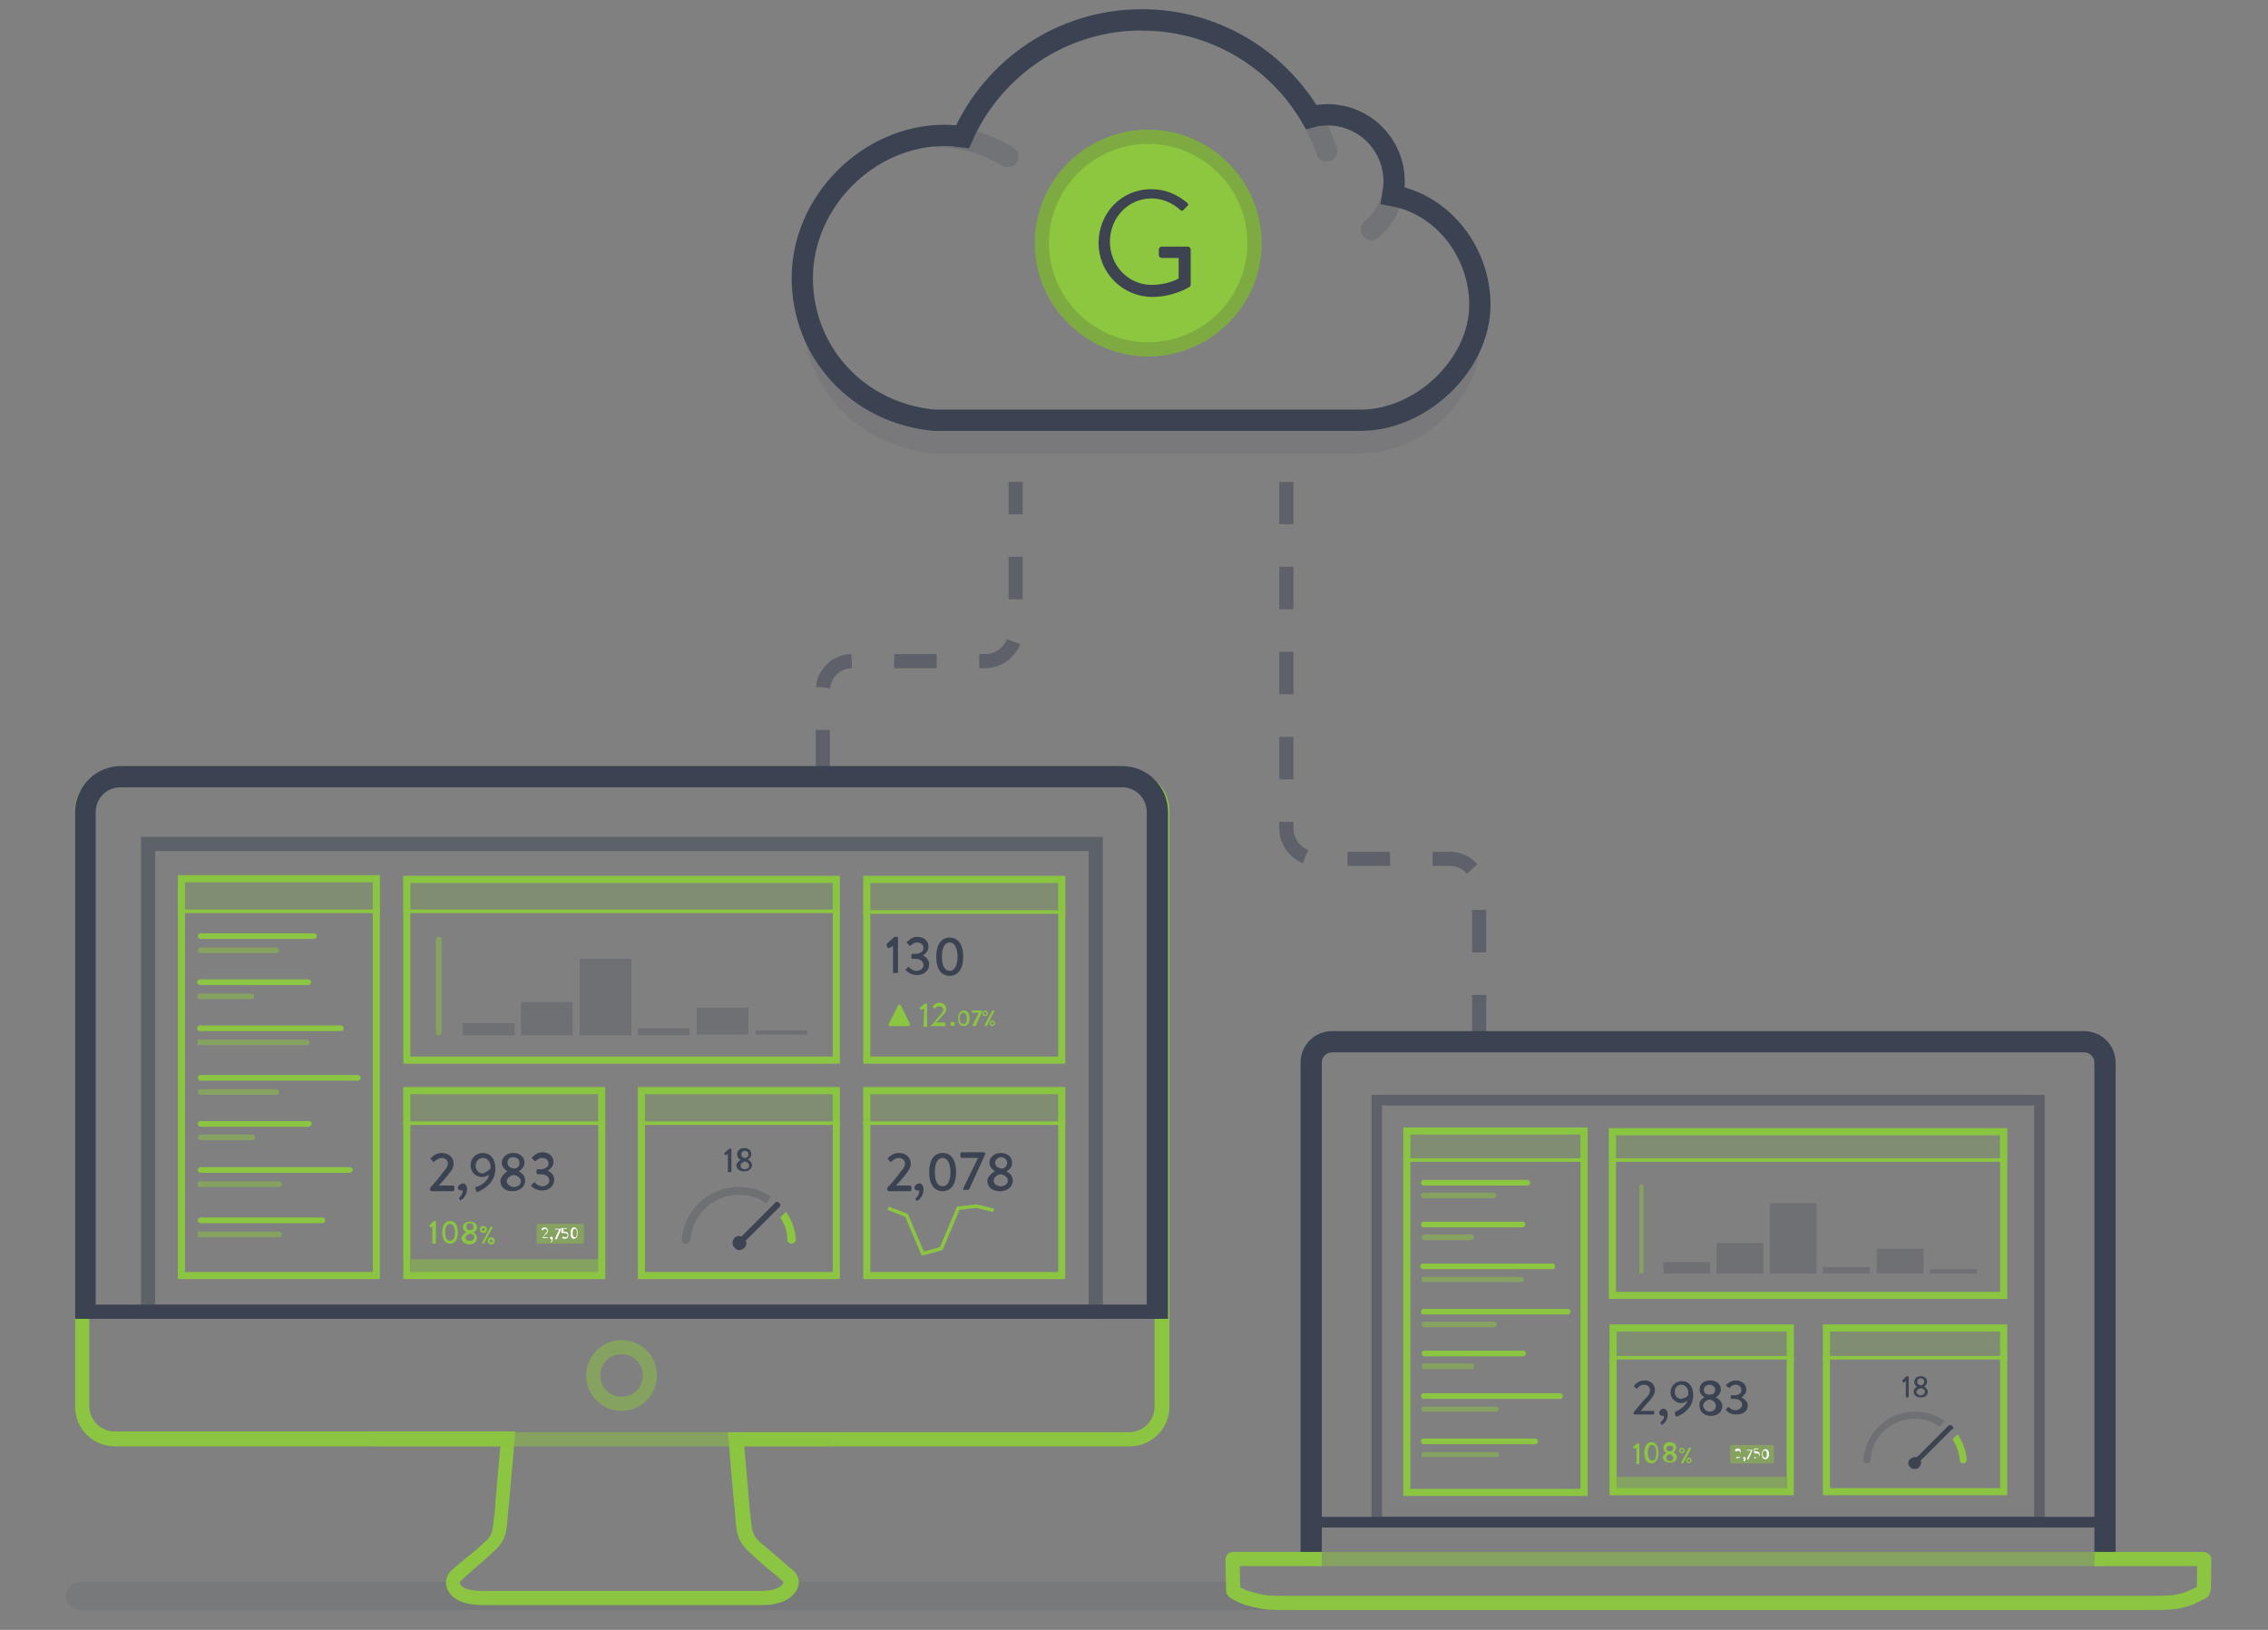 <?xml version="1.0" encoding="utf-8"?>
<!-- Generator: Adobe Illustrator 19.2.0, SVG Export Plug-In . SVG Version: 6.00 Build 0)  -->
<svg version="1.1" id="Layer_1" xmlns="http://www.w3.org/2000/svg" xmlns:xlink="http://www.w3.org/1999/xlink" x="0px" y="0px"
	 viewBox="0 0 320 230" style="enable-background:new 0 0 320 230;" xml:space="preserve">
<rect x="0" y="0" width="320" height="230" fill="#808080" stroke="none"/>
<style type="text/css">
	.st0{opacity:0.1;fill:#3B4251;}
	.st1{opacity:0.5;}
	.st2{fill:none;stroke:#3B4251;stroke-width:2;stroke-miterlimit:10;stroke-dasharray:6;}
	.st3{opacity:0.1;}
	.st4{fill-rule:evenodd;clip-rule:evenodd;fill:#3B4251;}
	
		.st5{opacity:0.2;fill-rule:evenodd;clip-rule:evenodd;fill:none;stroke:#3B4251;stroke-width:3;stroke-linecap:round;stroke-miterlimit:10;}
	.st6{fill-rule:evenodd;clip-rule:evenodd;fill:none;stroke:#3B4251;stroke-width:3;stroke-miterlimit:10;}
	.st7{fill:#8DC63F;}
	.st8{opacity:0.2;}
	.st9{fill:#3B4251;}
	.st10{fill:#3D4351;}
	.st11{fill:#8BC541;}
	.st12{opacity:0.2;fill:none;stroke:#3B4251;stroke-width:2;stroke-miterlimit:10;}
	.st13{opacity:0.5;fill:none;stroke:#8BC541;stroke-width:2;stroke-miterlimit:10;}
	
		.st14{opacity:0.5;fill-rule:evenodd;clip-rule:evenodd;fill:none;stroke:#3B4251;stroke-width:2;stroke-linecap:round;stroke-miterlimit:10;}
	.st15{fill:none;stroke:#3B4251;stroke-width:2;stroke-miterlimit:10;}
	.st16{opacity:0.2;fill:#8BC541;}
	.st17{fill:none;stroke:#8BC541;stroke-width:0.5;stroke-miterlimit:10;}
	.st18{opacity:0.5;fill:#8BC541;}
	.st19{fill:#FFFFFF;}
	.st20{opacity:0.25;fill:#3D4351;}
	.st21{fill:#3C4352;}
	.st22{opacity:0.5;fill:#8BC541;enable-background:new    ;}
	.st23{fill-rule:evenodd;clip-rule:evenodd;fill:none;stroke:#8BC541;stroke-width:2;stroke-miterlimit:10;}
	.st24{fill:none;stroke:#3B4251;stroke-width:1.5;stroke-miterlimit:10;}
</style>
<g>
	<path class="st0" d="M181.1,227.2H11.3c-1.1,0-2-0.9-2-2l0,0c0-1.1,0.9-2,2-2h52.2l1.5,2h45.8l1.4-2h61.7l1.1,2.3L181.1,227.2z"/>
	<g>
		<g class="st1">
			<path class="st2" d="M116.1,109V97.4c0-2.2,1.8-4.1,4.1-4.1h18.8c2.3,0,4.3-1.9,4.3-4.3V68"/>
		</g>
		<g class="st1">
			<path class="st2" d="M208.7,146.4v-21.1c0-2.2-1.8-4.1-4.1-4.1h-18.8c-2.3,0-4.3-1.9-4.3-4.3V68"/>
		</g>
	</g>
	<g>
		<g class="st3">
			<path class="st4" d="M192,59.5C191.9,59.5,192,59.5,192,59.5h-60.2c-10-0.9-17.5-7.9-18.5-17.5c-0.1,0.7-0.1,1.4-0.1,2.1
				c0,10.6,7.9,18.9,18.6,19.9H192c0,0-0.1,0,0,0c8.5,0,16.8-7.5,16.8-16c0-0.7-0.1-1.4-0.2-2.1C207.6,53.4,199.8,59.5,192,59.5z"/>
			<polygon class="st4" points="196.5,28.6 196.5,28.6 196.5,28.6 			"/>
		</g>
		<path class="st5" d="M132.3,19.3c3.6,0,7,1,9.9,2.8"/>
		<path class="st5" d="M196.7,25.6c0,2.8-1.3,5.2-3.2,6.8"/>
		<path class="st5" d="M161.4,2.9c12,0,22.1,7.7,25.8,18.4"/>
		<path class="st6" d="M196.5,27.6c0.1-0.6,0.2-1.3,0.2-2c0-5.2-4.2-9.4-9.4-9.4c-0.8,0-1.6,0.1-2.3,0.3
			c-4.8-8.2-13.7-13.7-23.9-13.7c-11.3,0-21,6.8-25.3,16.5c-0.8-0.1-1.7-0.2-2.5-0.2c-10.8,0-20.1,9.4-20.1,20.1
			c0,10.6,7.9,19.1,18.6,20.1H192c0,0-0.1,0,0,0c8.5,0,16.8-7.8,16.8-16.3C208.8,35.7,203.7,28.9,196.5,27.6z"/>
		<g>
			<path class="st7" d="M162,50.3L162,50.3c-8.8,0-16-7.2-16-16v0c0-8.8,7.2-16,16-16h0c8.8,0,16,7.2,16,16v0
				C178,43.1,170.8,50.3,162,50.3z"/>
			<g class="st8">
				<path class="st9" d="M162,20.3c7.7,0,14,6.3,14,14c0,7.7-6.3,14-14,14c-7.7,0-14-6.3-14-14C148,26.6,154.3,20.3,162,20.3
					 M162,18.3L162,18.3c-8.8,0-16,7.2-16,16v0c0,8.8,7.2,16,16,16h0c8.8,0,16-7.2,16-16v0C178,25.4,170.8,18.3,162,18.3L162,18.3z"
					/>
			</g>
		</g>
		<g>
			<path class="st10" d="M162.4,26.7c2.2,0,3.7,0.8,5.1,1.9c0.2,0.2,0.2,0.4,0,0.5c-0.2,0.2-0.4,0.4-0.5,0.5c-0.2,0.2-0.3,0.2-0.5,0
				c-1.1-1-2.6-1.6-4-1.6c-3.4,0-5.9,2.8-5.9,6.1s2.5,6.1,5.9,6.1c2.3,0,3.8-0.9,3.8-0.9v-2.9h-2.4c-0.2,0-0.4-0.2-0.4-0.4v-0.8
				c0-0.2,0.2-0.4,0.4-0.4h3.7c0.2,0,0.4,0.2,0.4,0.4v5c0,0.1-0.1,0.3-0.2,0.3c0,0-2.2,1.4-5.2,1.4c-4.2,0-7.6-3.4-7.6-7.6
				S158.2,26.7,162.4,26.7z"/>
		</g>
	</g>
	<g>
		<g>
			<g>
				<g>
					<path class="st11" d="M159.3,110.7c2,0,3.6,1.6,3.6,3.6v84.2c0,2-1.6,3.6-3.6,3.6h-56.6c0.2,2.5,0.8,9.6,1,11.3
						c0.2,2.4,0.1,3.9,2,5.6c1.7,1.6,2.7,2.4,2.7,2.4c1.2,1,1.8,1.5,2,1.7c0.1,0.1,0.1,0.2,0.1,0.3c-0.2,0.4-0.8,1.1-3.2,1.1
						c-2.1,0-12.2,0-19.7,0c-7.5,0-17.4,0-19.5,0c-2.4,0-3-0.6-3.2-1c-0.1-0.1,0-0.3,0.1-0.4c0.2-0.2,0.9-0.8,2-1.8
						c0,0,1-0.8,2.7-2.4c1.9-1.7,1.8-3.2,2-5.6c0.2-1.7,0.8-8.9,1-11.3H16.2c-2,0-3.6-1.6-3.6-3.6v-84.2c0-2,1.6-3.6,3.6-3.6H159.3
						 M159.3,108.7H16.2c-3.1,0-5.6,2.5-5.6,5.6v84.2c0,3.1,2.5,5.6,5.6,5.6h54.4c-0.3,3.1-0.7,7.8-0.8,9.2c0,0.3,0,0.5-0.1,0.8
						c-0.2,1.8-0.2,2.6-1.3,3.5c-1.4,1.3-2.3,2-2.6,2.2l-0.1,0.1l0,0c-1.2,1-1.8,1.5-2.1,1.8c-0.7,0.7-0.9,1.8-0.4,2.7
						c0.7,1.4,2.4,2.1,5,2.1l15.7,0l3.8,0l3,0l16.7,0c3.4,0,4.6-1.3,5.1-2.3c0.4-0.9,0.2-1.9-0.6-2.6c-0.3-0.2-0.9-0.8-2-1.7l0,0
						l-0.1-0.1c-0.3-0.3-1.2-1-2.6-2.2c-1.1-1-1.1-1.7-1.3-3.5c0-0.3,0-0.5-0.1-0.8c-0.1-1.4-0.5-6.1-0.8-9.2h54.4
						c3.1,0,5.6-2.5,5.6-5.6v-84.2C164.9,111.2,162.4,108.7,159.3,108.7L159.3,108.7z"/>
				</g>
			</g>
			<line class="st12" x1="155.6" y1="185.1" x2="163.1" y2="185.1"/>
			<line class="st13" x1="52.2" y1="203.1" x2="117.2" y2="203.1"/>
			<circle class="st13" cx="87.7" cy="194.1" r="4"/>
			<polygon class="st14" points="154.6,119.1 20.9,119.1 20.9,185.1 87.7,185.1 154.6,185.1 			"/>
			<line class="st15" x1="11.6" y1="185.1" x2="164" y2="185.1"/>
		</g>
		<g>
			<g>
				<path class="st11" d="M84.4,154.4v25.1H57.9v-25.1H84.4 M85.4,153.4H56.9v27.1h28.5V153.4L85.4,153.4z"/>
			</g>
			<rect x="56.9" y="153.4" class="st16" width="28.5" height="5.1"/>
			<line class="st17" x1="56.9" y1="158.5" x2="85.4" y2="158.5"/>
			<g>
				<path class="st9" d="M60.7,167.6c0.6-0.6,1.4-1.6,1.9-2.3c0.4-0.4,0.6-0.8,0.6-1.1c0-0.4-0.3-0.8-0.9-0.8c-0.4,0-0.8,0.3-1,0.5
					c-0.1,0.1-0.2,0.1-0.2,0l-0.3-0.3c0,0-0.1-0.1,0-0.2c0,0,0.6-0.7,1.5-0.7c1.1,0,1.7,0.7,1.7,1.5c0,0.6-0.3,1-0.7,1.5
					c-0.4,0.5-0.9,1.1-1.4,1.6h2c0.1,0,0.2,0.1,0.2,0.2v0.4c0,0.1-0.1,0.2-0.2,0.2h-3c-0.1,0-0.2-0.1-0.2-0.2L60.7,167.6L60.7,167.6
					z"/>
				<path class="st9" d="M65.3,167c0.3,0,0.6,0.2,0.6,0.8c0,0.8-0.5,1.3-0.8,1.5c-0.1,0.1-0.1,0.1-0.2,0l-0.1-0.1c0,0,0-0.1,0-0.2
					c0.1-0.1,0.5-0.5,0.5-1c0,0-0.1,0-0.2,0c-0.3,0-0.5-0.2-0.5-0.5C64.7,167.3,65,167,65.3,167z"/>
				<path class="st9" d="M67.2,167.5c0.4-0.1,1.6-0.7,1.8-1.7c-0.1,0-0.5,0.3-1,0.3c-0.8,0-1.6-0.6-1.6-1.7c0-1,0.8-1.7,1.7-1.7
					c1.2,0,1.8,1,1.8,2.2c0,2.1-1.8,3-2.5,3.3c-0.1,0-0.2,0-0.2-0.1l-0.1-0.3C67,167.6,67,167.5,67.2,167.5z M69.2,164.9
					c0.1-0.6-0.2-1.5-1.1-1.5c-0.5,0-1,0.5-1,1.1s0.5,1.1,1,1.1C68.7,165.4,69.1,165,69.2,164.9z"/>
				<path class="st9" d="M71.6,165.3L71.6,165.3c-0.3-0.2-0.8-0.6-0.8-1.2c0-0.8,0.7-1.4,1.6-1.4c0.9,0,1.6,0.5,1.6,1.4
					c0,0.6-0.5,1-0.8,1.2v0c0.4,0.2,0.9,0.6,0.9,1.3c0,0.8-0.7,1.5-1.8,1.5c-1.1,0-1.7-0.6-1.7-1.5
					C70.7,165.9,71.4,165.4,71.6,165.3z M72.5,167.5c0.5,0,1-0.3,1-0.8c0-0.4-0.4-0.8-1-0.9c-0.6,0.1-1,0.5-1,0.9
					C71.5,167.1,72,167.5,72.5,167.5z M73.3,164.1c0-0.5-0.4-0.8-0.9-0.8c-0.5,0-0.8,0.3-0.8,0.8c0,0.4,0.3,0.7,0.9,0.8
					C73.1,164.9,73.3,164.5,73.3,164.1z"/>
				<path class="st9" d="M75,167.2l0.3-0.3c0.1-0.1,0.2-0.1,0.2,0c0,0.1,0.5,0.5,1,0.5c0.5,0,1-0.3,1-0.8c0-0.5-0.4-0.9-1.2-0.9
					h-0.4c-0.1,0-0.2-0.1-0.2-0.2v-0.3c0-0.1,0-0.2,0.2-0.2h0.4c0.7,0,1.1-0.4,1.1-0.8c0-0.5-0.4-0.8-0.9-0.8
					c-0.5,0-0.7,0.3-0.9,0.4c0,0.1-0.1,0.1-0.2,0l-0.3-0.3c-0.1-0.1-0.1-0.2,0-0.2c0,0,0.6-0.7,1.4-0.7c0.9,0,1.6,0.5,1.6,1.4
					c0,0.6-0.5,1-0.8,1.2v0c0.4,0.2,0.9,0.6,0.9,1.3c0,0.8-0.7,1.5-1.7,1.5c-0.9,0-1.4-0.5-1.6-0.7C74.9,167.4,74.9,167.3,75,167.2z
					"/>
			</g>
			<path class="st18" d="M84.1,179.6H58.3c-0.2,0-0.3-0.1-0.3-0.3v-1.6h26.5v1.6C84.4,179.5,84.3,179.6,84.1,179.6z"/>
			<g>
				<path class="st11" d="M61.2,173l-0.4,0.2c0,0-0.1,0-0.1,0l-0.1-0.2c0,0,0-0.1,0-0.1l0.6-0.6h0.2c0,0,0.1,0,0.1,0.1v3
					c0,0,0,0.1-0.1,0.1h-0.3c-0.1,0-0.1,0-0.1-0.1V173z"/>
				<path class="st11" d="M62.4,173.9c0-1,0.4-1.6,1.1-1.6s1.1,0.6,1.1,1.6c0,1-0.4,1.6-1.1,1.6C62.8,175.5,62.4,174.9,62.4,173.9z
					 M64.2,173.9c0-0.7-0.3-1.2-0.7-1.2c-0.4,0-0.7,0.4-0.7,1.2c0,0.8,0.3,1.2,0.7,1.2C63.9,175.1,64.2,174.7,64.2,173.9z"/>
				<path class="st11" d="M65.8,173.9L65.8,173.9c-0.2-0.1-0.5-0.4-0.5-0.7c0-0.5,0.4-0.8,1-0.8c0.6,0,1,0.3,1,0.8
					c0,0.4-0.3,0.6-0.5,0.7v0c0.2,0.1,0.5,0.4,0.5,0.8c0,0.5-0.4,0.9-1.1,0.9c-0.6,0-1.1-0.4-1.1-0.9
					C65.2,174.2,65.6,174,65.8,173.9z M66.3,175.1c0.3,0,0.6-0.2,0.6-0.5c0-0.3-0.2-0.5-0.6-0.5c-0.4,0.1-0.6,0.3-0.6,0.5
					C65.7,175,66,175.1,66.3,175.1z M66.8,173.1c0-0.3-0.2-0.5-0.5-0.5s-0.5,0.2-0.5,0.5c0,0.3,0.2,0.5,0.5,0.5
					C66.7,173.6,66.8,173.4,66.8,173.1z"/>
				<path class="st11" d="M67.7,173.5c0-0.3,0.2-0.5,0.5-0.5c0.3,0,0.5,0.2,0.5,0.5s-0.2,0.5-0.5,0.5
					C67.9,174,67.7,173.7,67.7,173.5z M68.4,173.5c0-0.1-0.1-0.2-0.2-0.2s-0.2,0.1-0.2,0.2s0.1,0.2,0.2,0.2S68.4,173.6,68.4,173.5z
					 M69.2,173.1C69.2,173,69.2,173,69.2,173.1l0.2,0c0.1,0,0.1,0.1,0.1,0.1l-1.2,2.3c0,0,0,0-0.1,0h-0.1c-0.1,0-0.1-0.1-0.1-0.1
					L69.2,173.1z M69.3,174.6c0.3,0,0.5,0.2,0.5,0.5s-0.2,0.5-0.5,0.5c-0.3,0-0.5-0.2-0.5-0.5C68.8,174.8,69,174.6,69.3,174.6z
					 M69.3,175.3c0.1,0,0.2-0.1,0.2-0.2c0-0.1-0.1-0.2-0.2-0.2c-0.1,0-0.2,0.1-0.2,0.2S69.2,175.3,69.3,175.3z"/>
			</g>
			<path class="st18" d="M82.1,175.5H76c-0.2,0-0.3-0.1-0.3-0.3V173c0-0.2,0.1-0.3,0.3-0.3h6.1c0.2,0,0.3,0.1,0.3,0.3v2.2
				C82.4,175.4,82.3,175.5,82.1,175.5z"/>
			<g>
				<path class="st19" d="M76.5,174.7c0.2-0.2,0.4-0.5,0.5-0.7c0.1-0.1,0.2-0.2,0.2-0.3c0-0.1-0.1-0.3-0.3-0.3
					c-0.1,0-0.2,0.1-0.3,0.2c0,0,0,0-0.1,0l-0.1-0.1c0,0,0,0,0-0.1c0,0,0.2-0.2,0.4-0.2c0.3,0,0.5,0.2,0.5,0.5
					c0,0.2-0.1,0.3-0.2,0.4c-0.1,0.1-0.3,0.3-0.4,0.5h0.6c0,0,0,0,0,0v0.1c0,0,0,0,0,0L76.5,174.7C76.5,174.8,76.5,174.8,76.5,174.7
					L76.5,174.7L76.5,174.7z"/>
				<path class="st19" d="M77.8,174.5c0.1,0,0.2,0.1,0.2,0.3c0,0.2-0.1,0.4-0.2,0.5c0,0,0,0-0.1,0l0,0c0,0,0,0,0-0.1
					c0,0,0.2-0.1,0.2-0.3c0,0,0,0-0.1,0c-0.1,0-0.2-0.1-0.2-0.2C77.6,174.6,77.7,174.5,77.8,174.5z"/>
				<path class="st19" d="M78.3,174.8l0.6-1.3h-0.6c0,0,0,0,0,0v-0.1c0,0,0,0,0,0h0.9c0,0,0,0,0,0l0,0l-0.6,1.4c0,0,0,0.1-0.1,0.1
					L78.3,174.8C78.3,174.8,78.3,174.8,78.3,174.8L78.3,174.8z"/>
				<path class="st19" d="M79.3,174.6C79.3,174.6,79.4,174.5,79.3,174.6c0.1-0.1,0.1-0.1,0.2-0.1c0,0,0.1,0.1,0.3,0.1
					s0.3-0.2,0.3-0.3S80,174,79.7,174h-0.4c0,0-0.1,0-0.1-0.1v-0.6c0,0,0,0,0,0H80c0,0,0,0,0,0v0.1c0,0,0,0,0,0h-0.5v0.4h0.2
					c0.3,0,0.5,0.2,0.5,0.5c0,0.3-0.2,0.5-0.5,0.5C79.5,174.9,79.4,174.7,79.3,174.6C79.3,174.6,79.3,174.6,79.3,174.6z"/>
				<path class="st19" d="M80.5,174c0-0.5,0.2-0.8,0.5-0.8s0.5,0.3,0.5,0.8c0,0.5-0.2,0.8-0.5,0.8C80.7,174.9,80.5,174.6,80.5,174z
					 M81.4,174c0-0.4-0.1-0.6-0.3-0.6s-0.3,0.2-0.3,0.6c0,0.4,0.1,0.6,0.3,0.6C81.3,174.6,81.4,174.4,81.4,174z"/>
			</g>
		</g>
		<path class="st9" d="M13.5,186.1v-71.5c0-2,1.6-3.5,3.5-3.5h141.3c2,0,3.5,1.6,3.5,3.5v71.5h3v-71.5c0-3.6-2.9-6.5-6.5-6.5H17.1
			c-3.6,0-6.5,2.9-6.5,6.5v71.5H13.5z"/>
		<g>
			<g>
				<path class="st11" d="M117.5,154.4v25.1H91v-25.1H117.5 M118.5,153.4H90v27.1h28.5V153.4L118.5,153.4z"/>
			</g>
			<rect x="90" y="153.4" class="st16" width="28.5" height="5.1"/>
			<line class="st17" x1="90" y1="158.5" x2="118.5" y2="158.5"/>
			<g>
				<path class="st11" d="M110.1,171.8c0.6,0.9,1,2,1,3.2c0,0.3,0.3,0.5,0.6,0.5l0,0c0.3,0,0.6-0.3,0.6-0.6
					c-0.1-1.4-0.6-2.8-1.4-3.9"/>
				<path class="st20" d="M108.8,168.9c-1.3-0.9-2.9-1.4-4.6-1.4c-4.2,0-7.7,3.3-8,7.4c0,0.3,0.2,0.6,0.6,0.6h0
					c0.3,0,0.5-0.2,0.6-0.5c0.3-3.6,3.2-6.4,6.9-6.4c1.4,0,2.7,0.4,3.8,1.2"/>
				<path class="st10" d="M110.1,170c0-0.1-0.1-0.2-0.2-0.3c-0.1-0.1-0.2-0.1-0.3-0.1c-0.1,0-0.3,0.1-0.3,0.2l-4.7,4.7
					c-0.1,0-0.2-0.1-0.3-0.1c-0.3,0-0.7,0.2-0.8,0.5c-0.2,0.3-0.2,0.7,0,1c0.2,0.3,0.5,0.5,0.8,0.5c0.3,0,0.5-0.1,0.7-0.3
					c0.3-0.3,0.4-0.7,0.2-1l4.8-4.8C110.1,170.3,110.1,170.1,110.1,170z"/>
				<g>
					<path class="st21" d="M102.8,162.8l-0.4,0.2c0,0-0.1,0-0.1,0l-0.1-0.2c0,0,0-0.1,0-0.1l0.7-0.6h0.2c0,0,0.1,0,0.1,0.1v3.1
						c0,0,0,0.1-0.1,0.1h-0.3c-0.1,0-0.1,0-0.1-0.1V162.8z"/>
					<path class="st21" d="M104.5,163.7L104.5,163.7c-0.2-0.1-0.5-0.4-0.5-0.8c0-0.5,0.4-0.9,1-0.9c0.6,0,1,0.3,1,0.9
						c0,0.4-0.3,0.6-0.5,0.7v0c0.2,0.1,0.6,0.4,0.6,0.8c0,0.5-0.4,0.9-1.1,0.9c-0.7,0-1.1-0.4-1.1-0.9
						C104,164,104.4,163.7,104.5,163.7z M105.1,165c0.3,0,0.6-0.2,0.6-0.5c0-0.3-0.2-0.5-0.6-0.6c-0.4,0.1-0.6,0.3-0.6,0.6
						C104.5,164.8,104.7,165,105.1,165z M105.6,162.9c0-0.3-0.2-0.5-0.5-0.5c-0.3,0-0.5,0.2-0.5,0.5c0,0.3,0.2,0.5,0.5,0.5
						C105.4,163.4,105.6,163.2,105.6,162.9z"/>
				</g>
			</g>
		</g>
		<g>
			<g>
				<path class="st11" d="M149.3,154.4v25.1h-26.5v-25.1H149.3 M150.3,153.4h-28.5v27.1h28.5V153.4L150.3,153.4z"/>
			</g>
			<rect x="121.8" y="153.4" class="st16" width="28.5" height="5.1"/>
			<line class="st17" x1="121.8" y1="158.5" x2="150.3" y2="158.5"/>
			<g>
				<path class="st9" d="M125.2,167.6c0.6-0.6,1.4-1.6,1.9-2.3c0.4-0.4,0.6-0.8,0.6-1.1c0-0.4-0.3-0.8-0.9-0.8c-0.4,0-0.8,0.3-1,0.5
					c-0.1,0.1-0.2,0.1-0.2,0l-0.3-0.3c0,0-0.1-0.1,0-0.2c0,0,0.6-0.7,1.5-0.7c1.1,0,1.7,0.7,1.7,1.5c0,0.6-0.3,1-0.7,1.5
					c-0.4,0.5-0.9,1.1-1.4,1.6h2c0.1,0,0.2,0.1,0.2,0.2v0.4c0,0.1-0.1,0.2-0.2,0.2h-3c-0.1,0-0.2-0.1-0.2-0.2L125.2,167.6
					L125.2,167.6z"/>
				<path class="st9" d="M129.7,167c0.3,0,0.6,0.2,0.6,0.9c0,0.8-0.5,1.3-0.8,1.5c-0.1,0.1-0.1,0.1-0.2,0l-0.1-0.1c0,0,0-0.1,0-0.2
					c0.1-0.1,0.5-0.4,0.5-1.1c0,0-0.1,0-0.2,0c-0.3,0-0.5-0.2-0.5-0.5C129.2,167.2,129.4,167,129.7,167z"/>
				<path class="st9" d="M131.1,165.4c0-1.7,0.7-2.7,1.9-2.7c1.2,0,1.9,1,1.9,2.7s-0.7,2.7-1.9,2.7
					C131.8,168.1,131.1,167.1,131.1,165.4z M134.1,165.4c0-1.2-0.4-2-1.1-2s-1.1,0.7-1.1,2s0.4,2,1.1,2S134.1,166.6,134.1,165.4z"/>
				<path class="st9" d="M135.9,167.7l2.1-4.3h-2.3c-0.1,0-0.2-0.1-0.2-0.2v-0.4c0-0.1,0.1-0.2,0.2-0.2h3.1c0.1,0,0.2,0.1,0.2,0.2
					v0.1l-2.2,4.8c-0.1,0.2-0.1,0.2-0.3,0.2h-0.4C136,168,135.9,167.9,135.9,167.7L135.9,167.7L135.9,167.7z"/>
				<path class="st9" d="M140.4,165.3L140.4,165.3c-0.3-0.2-0.8-0.6-0.8-1.2c0-0.8,0.7-1.4,1.6-1.4c0.9,0,1.6,0.5,1.6,1.4
					c0,0.6-0.4,1-0.8,1.2v0c0.4,0.2,0.9,0.6,0.9,1.3c0,0.8-0.7,1.5-1.8,1.5c-1.1,0-1.8-0.6-1.8-1.5
					C139.4,165.9,140.1,165.4,140.4,165.3z M141.2,167.4c0.5,0,1-0.3,1-0.8c0-0.4-0.4-0.8-1-0.9c-0.6,0.1-1,0.5-1,0.9
					C140.2,167.1,140.7,167.4,141.2,167.4z M142.1,164.1c0-0.5-0.4-0.8-0.9-0.8c-0.4,0-0.8,0.4-0.8,0.8c0,0.4,0.3,0.7,0.9,0.8
					C141.8,164.9,142.1,164.5,142.1,164.1z"/>
			</g>
			<polyline class="st17" points="125.3,170.5 127.9,171.5 130.2,176.9 132.8,176.2 135.2,170.5 137.8,170.2 140.2,170.8 			"/>
		</g>
		<g>
			<g>
				<path class="st11" d="M52.6,124.5v55H26.1v-55H52.6 M53.6,123.5H25.1v57h28.5V123.5L53.6,123.5z"/>
			</g>
			<rect x="25.1" y="123.5" class="st16" width="28.5" height="5.1"/>
			<line class="st17" x1="25.1" y1="128.6" x2="53.6" y2="128.6"/>
			<g>
				<path class="st11" d="M44.3,132.5h-16c-0.2,0-0.4-0.2-0.4-0.4l0,0c0-0.2,0.2-0.4,0.4-0.4h16c0.2,0,0.4,0.2,0.4,0.4l0,0
					C44.7,132.3,44.5,132.5,44.3,132.5z"/>
				<path class="st18" d="M39,134.5H28.3c-0.2,0-0.4-0.2-0.4-0.4l0,0c0-0.2,0.2-0.4,0.4-0.4H39c0.2,0,0.4,0.2,0.4,0.4l0,0
					C39.4,134.3,39.2,134.5,39,134.5z"/>
				<path class="st11" d="M43.5,139H28.2c-0.2,0-0.4-0.2-0.4-0.4l0,0c0-0.2,0.2-0.4,0.4-0.4h15.3c0.2,0,0.4,0.2,0.4,0.4l0,0
					C43.9,138.8,43.7,139,43.5,139z"/>
				<path class="st18" d="M35.5,141h-7.3c-0.2,0-0.4-0.2-0.4-0.4l0,0c0-0.2,0.2-0.4,0.4-0.4h7.3c0.2,0,0.4,0.2,0.4,0.4l0,0
					C35.9,140.8,35.7,141,35.5,141z"/>
				<path class="st11" d="M48.1,145.5H28.2c-0.2,0-0.4-0.2-0.4-0.4l0,0c0-0.2,0.2-0.4,0.4-0.4h19.9c0.2,0,0.4,0.2,0.4,0.4l0,0
					C48.5,145.3,48.4,145.5,48.1,145.5z"/>
				<path class="st18" d="M43.3,147.5H27.9v-0.8h15.4c0.2,0,0.4,0.2,0.4,0.4l0,0C43.7,147.3,43.5,147.5,43.3,147.5z"/>
				<path class="st11" d="M50.5,152.5H28.3c-0.2,0-0.4-0.2-0.4-0.4l0,0c0-0.2,0.2-0.4,0.4-0.4h22.2c0.2,0,0.4,0.2,0.4,0.4l0,0
					C50.9,152.3,50.7,152.5,50.5,152.5z"/>
				<path class="st18" d="M39.1,154.5H28.3c-0.2,0-0.4-0.2-0.4-0.4l0,0c0-0.2,0.2-0.4,0.4-0.4h10.7c0.2,0,0.4,0.2,0.4,0.4l0,0
					C39.4,154.3,39.3,154.5,39.1,154.5z"/>
				<path class="st11" d="M43.5,159H28.3c-0.2,0-0.4-0.2-0.4-0.4l0,0c0-0.2,0.2-0.4,0.4-0.4h15.3c0.2,0,0.4,0.2,0.4,0.4l0,0
					C43.9,158.8,43.8,159,43.5,159z"/>
				<path class="st18" d="M35.6,160.9h-7.3c-0.2,0-0.4-0.2-0.4-0.4l0,0c0-0.2,0.2-0.4,0.4-0.4h7.3c0.2,0,0.4,0.2,0.4,0.4l0,0
					C36,160.8,35.8,160.9,35.6,160.9z"/>
				<path class="st11" d="M49.3,165.5H28.3c-0.2,0-0.4-0.2-0.4-0.4l0,0c0-0.2,0.2-0.4,0.4-0.4h21.1c0.2,0,0.4,0.2,0.4,0.4l0,0
					C49.7,165.3,49.6,165.5,49.3,165.5z"/>
				<path class="st18" d="M39.4,167.5H27.9v-0.8h11.5c0.2,0,0.4,0.2,0.4,0.4l0,0C39.8,167.3,39.6,167.5,39.4,167.5z"/>
				<path class="st11" d="M45.5,172.6H28.3c-0.2,0-0.4-0.2-0.4-0.4l0,0c0-0.2,0.2-0.4,0.4-0.4h17.2c0.2,0,0.4,0.2,0.4,0.4l0,0
					C45.9,172.4,45.7,172.6,45.5,172.6z"/>
				<path class="st18" d="M39.4,174.6H27.9v-0.8h11.5c0.2,0,0.4,0.2,0.4,0.4l0,0C39.8,174.4,39.6,174.6,39.4,174.6z"/>
			</g>
		</g>
		<g>
			<g>
				<path class="st11" d="M117.5,124.6v24.5H57.9v-24.5H117.5 M118.5,123.6H56.9v26.5h61.6V123.6L118.5,123.6z"/>
			</g>
			<rect x="56.9" y="123.6" class="st16" width="61.6" height="4.9"/>
			<line class="st17" x1="56.9" y1="128.6" x2="118.4" y2="128.6"/>
			<g>
				<path class="st22" d="M61.9,146.1L61.9,146.1c-0.2,0-0.4-0.1-0.4-0.4v-13.1c0-0.2,0.1-0.4,0.4-0.4l0,0c0.2,0,0.4,0.1,0.4,0.4
					v13.1C62.3,145.9,62.1,146.1,61.9,146.1z"/>
				<rect x="106.6" y="145.4" class="st20" width="7.3" height="0.6"/>
				<rect x="98.3" y="142.2" class="st20" width="7.3" height="3.8"/>
				<rect x="90" y="145.1" class="st20" width="7.3" height="1"/>
				<rect x="81.8" y="135.3" class="st20" width="7.3" height="10.8"/>
				<rect x="73.5" y="141.4" class="st20" width="7.3" height="4.7"/>
				<rect x="65.3" y="144.4" class="st20" width="7.3" height="1.7"/>
			</g>
		</g>
		<g>
			<g>
				<path class="st11" d="M149.3,124.6v24.5h-26.5v-24.5H149.3 M150.3,123.6h-28.5v26.5h28.5V123.6L150.3,123.6z"/>
			</g>
			<rect x="121.8" y="123.6" class="st16" width="28.5" height="5.1"/>
			<line class="st17" x1="121.8" y1="128.7" x2="150.3" y2="128.7"/>
			<g>
				<path class="st9" d="M126,133.5l-0.6,0.3c-0.1,0-0.1,0-0.2-0.1l-0.1-0.3c0-0.1,0-0.1,0-0.2l1.1-1h0.4c0.1,0,0.1,0.1,0.1,0.1v4.9
					c0,0.1-0.1,0.1-0.1,0.1h-0.5c-0.1,0-0.1-0.1-0.1-0.1L126,133.5L126,133.5z"/>
				<path class="st9" d="M127.8,136.8l0.3-0.3c0.1-0.1,0.1-0.1,0.2,0c0,0.1,0.5,0.5,1,0.5c0.5,0,1-0.3,1-0.8c0-0.5-0.4-0.9-1.2-0.9
					h-0.4c-0.1,0-0.1-0.1-0.1-0.2v-0.3c0-0.1,0-0.2,0.2-0.2h0.4c0.7,0,1.1-0.4,1.1-0.8c0-0.5-0.4-0.8-0.9-0.8
					c-0.5,0-0.7,0.3-0.9,0.4c0,0.1-0.1,0.1-0.2,0l-0.3-0.3c-0.1-0.1-0.1-0.1,0-0.2c0,0,0.6-0.7,1.4-0.7c0.9,0,1.6,0.5,1.6,1.4
					c0,0.6-0.4,1-0.8,1.2v0c0.4,0.2,0.9,0.6,0.9,1.3c0,0.8-0.7,1.5-1.7,1.5c-0.9,0-1.4-0.5-1.6-0.7
					C127.7,136.9,127.7,136.8,127.8,136.8z"/>
				<path class="st9" d="M132.1,135c0-1.7,0.7-2.7,1.9-2.7s1.9,1,1.9,2.7c0,1.7-0.7,2.7-1.9,2.7C132.7,137.7,132.1,136.6,132.1,135z
					 M135.1,135c0-1.2-0.4-2-1.1-2s-1.1,0.7-1.1,2c0,1.3,0.4,2,1.1,2C134.7,137,135.1,136.2,135.1,135z"/>
			</g>
			<path class="st11" d="M128.2,144.8h-2.6c-0.2,0-0.3-0.2-0.2-0.3l1.3-2.6c0.1-0.2,0.3-0.2,0.4,0l1.3,2.6
				C128.4,144.6,128.3,144.8,128.2,144.8z"/>
			<g>
				<path class="st11" d="M130.4,142.3l-0.4,0.2c0,0-0.1,0-0.1,0l-0.1-0.2c0,0,0-0.1,0-0.1l0.7-0.6h0.2c0,0,0.1,0,0.1,0.1v3.1
					c0,0,0,0.1-0.1,0.1h-0.3c-0.1,0-0.1,0-0.1-0.1L130.4,142.3L130.4,142.3z"/>
				<path class="st11" d="M131.5,144.6c0.4-0.4,0.8-1,1.2-1.4c0.2-0.3,0.4-0.5,0.4-0.7c0-0.2-0.2-0.5-0.6-0.5
					c-0.3,0-0.5,0.2-0.6,0.3c0,0-0.1,0-0.1,0l-0.2-0.2c0,0,0-0.1,0-0.1c0,0,0.4-0.5,0.9-0.5c0.7,0,1,0.4,1,0.9
					c0,0.4-0.2,0.6-0.5,0.9c-0.3,0.3-0.6,0.7-0.9,1h1.2c0,0,0.1,0,0.1,0.1v0.3c0,0,0,0.1-0.1,0.1h-1.9c-0.1,0-0.1,0-0.1-0.1
					L131.5,144.6L131.5,144.6z"/>
				<path class="st11" d="M134.4,144.2c0.2,0,0.3,0.1,0.3,0.3c0,0.2-0.1,0.3-0.3,0.3c-0.2,0-0.3-0.1-0.3-0.3
					C134.1,144.3,134.2,144.2,134.4,144.2z"/>
				<path class="st11" d="M135.2,143.7c0-0.7,0.3-1.1,0.8-1.1c0.5,0,0.8,0.4,0.8,1.1c0,0.7-0.3,1.1-0.8,1.1
					C135.5,144.8,135.2,144.4,135.2,143.7z M136.4,143.7c0-0.5-0.2-0.8-0.5-0.8c-0.3,0-0.5,0.3-0.5,0.8c0,0.5,0.2,0.8,0.5,0.8
					C136.3,144.5,136.4,144.2,136.4,143.7z"/>
				<path class="st11" d="M137.2,144.7l0.9-1.8h-0.9c0,0-0.1,0-0.1-0.1v-0.1c0,0,0-0.1,0.1-0.1h1.3c0,0,0.1,0,0.1,0.1l0,0l-0.9,2
					c0,0.1,0,0.1-0.1,0.1h-0.1C137.3,144.8,137.2,144.8,137.2,144.7L137.2,144.7L137.2,144.7z"/>
				<path class="st11" d="M138.6,143c0-0.2,0.2-0.4,0.4-0.4c0.2,0,0.4,0.2,0.4,0.4c0,0.2-0.2,0.4-0.4,0.4
					C138.8,143.4,138.6,143.2,138.6,143z M139.2,143c0-0.1-0.1-0.2-0.2-0.2c-0.1,0-0.2,0.1-0.2,0.2c0,0.1,0.1,0.2,0.2,0.2
					C139.1,143.2,139.2,143.1,139.2,143z M140,142.6C140,142.6,140,142.6,140,142.6l0.2,0c0,0,0.1,0,0.1,0.1l-1.1,2.1c0,0,0,0-0.1,0
					h-0.1c0,0-0.1,0-0.1-0.1L140,142.6z M140,144c0.2,0,0.4,0.2,0.4,0.4c0,0.2-0.2,0.4-0.4,0.4c-0.2,0-0.4-0.2-0.4-0.4
					C139.6,144.2,139.8,144,140,144z M140,144.6c0.1,0,0.2-0.1,0.2-0.2c0-0.1-0.1-0.2-0.2-0.2c-0.1,0-0.2,0.1-0.2,0.2
					C139.8,144.5,139.9,144.6,140,144.6z"/>
			</g>
		</g>
	</g>
	<g>
		<g>
			<path class="st6" d="M297,220v-70c0-1.7-1.3-3-3-3H188c-1.7,0-3,1.3-3,3v70"/>
			<g class="st1">
				<path class="st9" d="M287,156v58h-44.1H195v-58H287 M288.5,154.5H287h-92h-1.5v1.5v58v1.5h1.5h47.9H287h1.5V214v-58V154.5
					L288.5,154.5z"/>
			</g>
			<line class="st13" x1="185" y1="220" x2="297" y2="220"/>
			<path class="st23" d="M295.5,220h15.4c0.1,0,0.1,0.1,0.1,0.1c0,0,0,4.3-0.1,4.4c-0.1,0.2-1.1,0.6-1.9,1c-0.4,0.2-1.9,0.6-2.6,0.6
				c-0.7,0.1-2.6,0.1-2.6,0.1H181.1c0,0-1.9,0-2.6-0.1c-0.7-0.1-2.2-0.5-2.6-0.6c-0.8-0.3-1.8-0.8-1.9-1c0-0.1-0.1-4.4-0.1-4.4
				c0-0.1,0.1-0.1,0.1-0.1h12.5"/>
			<line class="st24" x1="185" y1="214.8" x2="297" y2="214.8"/>
		</g>
		<g>
			<g>
				<path class="st11" d="M252.1,187.9v22.1h-24v-22.1H252.1 M253.1,186.9h-26v24.1h26V186.9L253.1,186.9z"/>
			</g>
			<rect x="227.1" y="186.9" class="st16" width="26" height="4.6"/>
			<line class="st17" x1="227.1" y1="191.6" x2="253.1" y2="191.6"/>
			<g>
				<path class="st9" d="M230.5,199.3c0.5-0.6,1.2-1.5,1.8-2.1c0.4-0.4,0.5-0.7,0.5-1c0-0.4-0.2-0.8-0.9-0.8c-0.4,0-0.7,0.3-0.9,0.5
					c-0.1,0.1-0.1,0.1-0.2,0l-0.2-0.2c0,0-0.1-0.1,0-0.2c0,0,0.5-0.7,1.4-0.7c1,0,1.5,0.6,1.5,1.4c0,0.5-0.3,0.9-0.7,1.4
					c-0.4,0.4-0.9,1-1.3,1.5h1.8c0.1,0,0.1,0.1,0.1,0.1v0.3c0,0.1-0.1,0.1-0.1,0.1h-2.7c-0.1,0-0.1-0.1-0.1-0.1L230.5,199.3
					L230.5,199.3z"/>
				<path class="st9" d="M234.7,198.8c0.3,0,0.6,0.2,0.6,0.8c0,0.7-0.4,1.2-0.7,1.4c-0.1,0.1-0.1,0.1-0.2,0l-0.1-0.1
					c0,0,0-0.1,0-0.2c0.1-0.1,0.5-0.4,0.5-0.9c0,0-0.1,0-0.2,0c-0.3,0-0.5-0.2-0.5-0.5C234.2,199,234.4,198.8,234.7,198.8z"/>
				<path class="st9" d="M236.4,199.2c0.3-0.1,1.4-0.7,1.7-1.5c-0.1,0-0.5,0.3-0.9,0.3c-0.7,0-1.5-0.6-1.5-1.5
					c0-0.9,0.7-1.6,1.6-1.6c1.1,0,1.6,0.9,1.6,2c0,1.9-1.7,2.8-2.3,3c-0.1,0-0.1,0-0.2-0.1l-0.1-0.3
					C236.3,199.3,236.3,199.3,236.4,199.2z M238.2,196.8c0.1-0.6-0.2-1.4-1-1.4c-0.5,0-0.9,0.4-0.9,1s0.4,1,0.9,1
					C237.8,197.3,238.2,197,238.2,196.8z"/>
				<path class="st9" d="M240.5,197.2L240.5,197.2c-0.3-0.2-0.7-0.6-0.7-1.1c0-0.8,0.6-1.3,1.5-1.3c0.9,0,1.5,0.5,1.5,1.3
					c0,0.5-0.4,0.9-0.7,1.1v0c0.3,0.1,0.9,0.6,0.9,1.2c0,0.8-0.6,1.4-1.6,1.4c-1,0-1.6-0.6-1.6-1.4
					C239.6,197.8,240.2,197.3,240.5,197.2z M241.2,199.2c0.5,0,0.9-0.3,0.9-0.8c0-0.4-0.3-0.8-0.9-0.9c-0.6,0.1-0.9,0.5-0.9,0.9
					C240.4,198.9,240.8,199.2,241.2,199.2z M242,196.1c0-0.4-0.4-0.7-0.8-0.7c-0.4,0-0.8,0.3-0.8,0.7c0,0.4,0.2,0.7,0.8,0.7
					C241.8,196.8,242,196.5,242,196.1z"/>
				<path class="st9" d="M243.5,198.9l0.3-0.3c0.1-0.1,0.1-0.1,0.2,0c0,0.1,0.4,0.4,0.9,0.4c0.4,0,0.9-0.3,0.9-0.8
					c0-0.4-0.4-0.8-1.1-0.8h-0.4c-0.1,0-0.1-0.1-0.1-0.1v-0.3c0-0.1,0-0.1,0.1-0.1h0.4c0.6,0,1-0.3,1-0.7c0-0.5-0.4-0.8-0.8-0.8
					c-0.4,0-0.7,0.2-0.8,0.4c0,0.1-0.1,0.1-0.2,0l-0.3-0.2c-0.1-0.1-0.1-0.1,0-0.2c0,0,0.5-0.6,1.3-0.6c0.8,0,1.5,0.5,1.5,1.3
					c0,0.5-0.4,0.9-0.7,1.1v0c0.3,0.1,0.9,0.6,0.9,1.1c0,0.8-0.6,1.3-1.6,1.3c-0.9,0-1.3-0.4-1.4-0.6
					C243.5,199.1,243.5,199,243.5,198.9z"/>
			</g>
			<path class="st18" d="M251.8,210.3h-23.6c-0.2,0-0.3-0.1-0.3-0.3v-1.6h24.1v1.6C252.1,210.1,252,210.3,251.8,210.3z"/>
			<g>
				<path class="st11" d="M230.9,204.3l-0.3,0.1c0,0-0.1,0-0.1,0l-0.1-0.1c0,0,0-0.1,0-0.1l0.6-0.5h0.2c0,0,0.1,0,0.1,0.1v2.7
					c0,0,0,0.1-0.1,0.1H231c-0.1,0-0.1,0-0.1-0.1V204.3z"/>
				<path class="st11" d="M232,205c0-0.9,0.4-1.5,1-1.5s1,0.6,1,1.5c0,0.9-0.4,1.5-1,1.5C232.4,206.5,232,206,232,205z M233.7,205
					c0-0.7-0.2-1.1-0.6-1.1s-0.6,0.4-0.6,1.1s0.2,1.1,0.6,1.1C233.5,206.2,233.7,205.7,233.7,205z"/>
				<path class="st11" d="M235.1,205L235.1,205c-0.2-0.1-0.4-0.3-0.4-0.7c0-0.5,0.4-0.8,0.9-0.8c0.5,0,0.9,0.3,0.9,0.8
					c0,0.3-0.3,0.6-0.4,0.6v0c0.2,0.1,0.5,0.4,0.5,0.7c0,0.5-0.4,0.8-1,0.8c-0.6,0-1-0.4-1-0.8C234.6,205.4,235,205.1,235.1,205z
					 M235.6,206.2c0.3,0,0.5-0.2,0.5-0.5c0-0.2-0.2-0.4-0.5-0.5c-0.4,0.1-0.5,0.3-0.5,0.5C235.1,206,235.3,206.2,235.6,206.2z
					 M236.1,204.4c0-0.3-0.2-0.4-0.5-0.4c-0.3,0-0.5,0.2-0.5,0.4c0,0.2,0.1,0.4,0.5,0.4C235.9,204.8,236.1,204.6,236.1,204.4z"/>
				<path class="st11" d="M236.9,204.7c0-0.2,0.2-0.4,0.4-0.4c0.2,0,0.4,0.2,0.4,0.4c0,0.2-0.2,0.4-0.4,0.4
					C237.1,205.1,236.9,204.9,236.9,204.7z M237.5,204.7c0-0.1-0.1-0.2-0.2-0.2s-0.2,0.1-0.2,0.2c0,0.1,0.1,0.2,0.2,0.2
					S237.5,204.8,237.5,204.7z M238.3,204.3C238.3,204.3,238.3,204.3,238.3,204.3l0.2,0c0.1,0,0.1,0.1,0.1,0.1l-1.1,2.1
					c0,0,0,0-0.1,0h-0.1c-0.1,0-0.1-0.1-0.1-0.1L238.3,204.3z M238.3,205.7c0.2,0,0.4,0.2,0.4,0.4c0,0.2-0.2,0.4-0.4,0.4
					c-0.2,0-0.4-0.2-0.4-0.4C237.9,205.9,238.1,205.7,238.3,205.7z M238.3,206.3c0.1,0,0.2-0.1,0.2-0.2c0-0.1-0.1-0.2-0.2-0.2
					c-0.1,0-0.2,0.1-0.2,0.2S238.2,206.3,238.3,206.3z"/>
			</g>
			<path class="st18" d="M250,206.5h-5.6c-0.2,0-0.3-0.1-0.3-0.3v-2c0-0.2,0.1-0.3,0.3-0.3h5.6c0.2,0,0.3,0.1,0.3,0.3v2
				C250.3,206.4,250.2,206.5,250,206.5z"/>
			<g>
				<path class="st19" d="M244.9,205.8c0.1-0.2,0.4-0.4,0.5-0.6c0.1-0.1,0.1-0.2,0.1-0.3c0-0.1-0.1-0.2-0.2-0.2
					c-0.1,0-0.2,0.1-0.3,0.1c0,0,0,0-0.1,0l-0.1-0.1c0,0,0,0,0-0.1c0,0,0.1-0.2,0.4-0.2c0.3,0,0.4,0.2,0.4,0.4
					c0,0.1-0.1,0.3-0.2,0.4c-0.1,0.1-0.2,0.3-0.4,0.4h0.5c0,0,0,0,0,0v0.1c0,0,0,0,0,0L244.9,205.8
					C244.9,205.9,244.9,205.8,244.9,205.8L244.9,205.8L244.9,205.8z"/>
				<path class="st19" d="M246.1,205.6c0.1,0,0.2,0.1,0.2,0.2c0,0.2-0.1,0.4-0.2,0.4c0,0,0,0-0.1,0l0,0c0,0,0,0,0-0.1
					c0,0,0.1-0.1,0.1-0.3c0,0,0,0-0.1,0c-0.1,0-0.1-0.1-0.1-0.1C246,205.7,246,205.6,246.1,205.6z"/>
				<path class="st19" d="M246.5,205.8l0.6-1.1h-0.6c0,0,0,0,0,0v-0.1c0,0,0,0,0,0h0.8c0,0,0,0,0,0l0,0l-0.6,1.3c0,0,0,0.1-0.1,0.1
					L246.5,205.8C246.5,205.9,246.5,205.9,246.5,205.8L246.5,205.8z"/>
				<path class="st19" d="M247.5,205.7C247.5,205.7,247.5,205.6,247.5,205.7c0.1-0.1,0.1-0.1,0.1-0.1c0,0,0.1,0.1,0.3,0.1
					c0.2,0,0.3-0.1,0.3-0.3s-0.1-0.3-0.3-0.3h-0.3c0,0-0.1,0-0.1-0.1v-0.6c0,0,0,0,0,0h0.6c0,0,0,0,0,0v0.1c0,0,0,0,0,0h-0.5v0.3
					h0.2c0.3,0,0.5,0.2,0.5,0.4c0,0.3-0.2,0.5-0.5,0.5C247.6,205.9,247.5,205.8,247.5,205.7C247.4,205.7,247.4,205.7,247.5,205.7z"
					/>
				<path class="st19" d="M248.6,205.2c0-0.4,0.2-0.7,0.5-0.7s0.5,0.3,0.5,0.7c0,0.4-0.2,0.7-0.5,0.7
					C248.7,205.9,248.6,205.7,248.6,205.2z M249.3,205.2c0-0.3-0.1-0.5-0.3-0.5s-0.3,0.2-0.3,0.5c0,0.3,0.1,0.5,0.3,0.5
					C249.3,205.7,249.3,205.5,249.3,205.2z"/>
			</g>
		</g>
		<g>
			<g>
				<path class="st11" d="M282.2,187.9v22.1h-24v-22.1H282.2 M283.2,186.9h-26v24.1h26V186.9L283.2,186.9z"/>
			</g>
			<rect x="257.2" y="186.9" class="st16" width="26" height="4.6"/>
			<line class="st17" x1="257.2" y1="191.6" x2="283.2" y2="191.6"/>
			<g>
				<path class="st11" d="M275.5,203.1c0.5,0.8,0.9,1.8,1,2.9c0,0.3,0.2,0.5,0.5,0.5l0,0c0.3,0,0.5-0.3,0.5-0.5
					c-0.1-1.3-0.6-2.6-1.3-3.6"/>
				<path class="st20" d="M274.4,200.5c-1.2-0.8-2.6-1.3-4.2-1.3c-3.9,0-7,3-7.3,6.8c0,0.3,0.2,0.5,0.5,0.5h0c0.3,0,0.5-0.2,0.5-0.5
					c0.2-3.2,2.9-5.8,6.3-5.8c1.3,0,2.5,0.4,3.5,1.1"/>
				<path class="st10" d="M275.6,201.5c0-0.1-0.1-0.2-0.2-0.3c0-0.1-0.1-0.1-0.3-0.1c-0.1,0-0.2,0.1-0.3,0.2l-4.3,4.3
					c-0.1,0-0.2,0-0.3,0c-0.3,0-0.6,0.2-0.8,0.4c-0.2,0.3-0.2,0.7,0,0.9c0.2,0.3,0.4,0.4,0.8,0.4c0.2,0,0.5-0.1,0.6-0.3
					c0.3-0.3,0.3-0.6,0.2-0.9l4.4-4.4C275.6,201.7,275.6,201.6,275.6,201.5z"/>
				<g>
					<path class="st21" d="M268.9,194.9l-0.3,0.2c0,0-0.1,0-0.1,0l-0.1-0.2c0,0,0-0.1,0-0.1l0.6-0.6h0.2c0,0,0.1,0,0.1,0.1v2.8
						c0,0,0,0.1-0.1,0.1H269c0,0-0.1,0-0.1-0.1V194.9z"/>
					<path class="st21" d="M270.5,195.7L270.5,195.7c-0.2-0.1-0.4-0.3-0.4-0.7c0-0.5,0.4-0.8,0.9-0.8c0.5,0,0.9,0.3,0.9,0.8
						c0,0.3-0.3,0.6-0.4,0.7v0c0.2,0.1,0.5,0.4,0.5,0.7c0,0.5-0.4,0.8-1,0.8c-0.6,0-1-0.4-1-0.8C270,196,270.3,195.8,270.5,195.7z
						 M271,196.9c0.3,0,0.6-0.2,0.6-0.5c0-0.2-0.2-0.5-0.6-0.5c-0.4,0.1-0.6,0.3-0.6,0.5C270.4,196.7,270.7,196.9,271,196.9z
						 M271.5,195c0-0.3-0.2-0.5-0.5-0.5c-0.3,0-0.5,0.2-0.5,0.5c0,0.2,0.1,0.4,0.5,0.5C271.3,195.4,271.5,195.3,271.5,195z"/>
				</g>
			</g>
		</g>
		<g>
			<g>
				<path class="st11" d="M223,160.1v50h-24v-50H223 M224,159.1h-26v52h26V159.1L224,159.1z"/>
			</g>
			<rect x="198" y="159.1" class="st16" width="26" height="4.6"/>
			<line class="st17" x1="198" y1="163.7" x2="224" y2="163.7"/>
			<g>
				<path class="st11" d="M215.5,167.3h-14.6c-0.2,0-0.4-0.1-0.4-0.4l0,0c0-0.2,0.1-0.4,0.4-0.4h14.6c0.2,0,0.4,0.1,0.4,0.4l0,0
					C215.9,167.1,215.7,167.3,215.5,167.3z"/>
				<path class="st18" d="M210.7,169.1h-9.8c-0.2,0-0.4-0.1-0.4-0.4l0,0c0-0.2,0.1-0.4,0.4-0.4h9.8c0.2,0,0.4,0.1,0.4,0.4l0,0
					C211.1,168.9,210.9,169.1,210.7,169.1z"/>
				<path class="st11" d="M214.8,173.2h-13.9c-0.2,0-0.4-0.1-0.4-0.4l0,0c0-0.2,0.1-0.4,0.4-0.4h13.9c0.2,0,0.4,0.1,0.4,0.4l0,0
					C215.2,173,215,173.2,214.8,173.2z"/>
				<path class="st18" d="M207.6,175h-6.6c-0.2,0-0.4-0.1-0.4-0.4l0,0c0-0.2,0.1-0.4,0.4-0.4h6.6c0.2,0,0.4,0.1,0.4,0.4l0,0
					C207.9,174.8,207.7,175,207.6,175z"/>
				<path class="st11" d="M219,179.1h-18.2c-0.2,0-0.4-0.1-0.4-0.4l0,0c0-0.2,0.1-0.4,0.4-0.4H219c0.2,0,0.4,0.1,0.4,0.4l0,0
					C219.4,179,219.3,179.1,219,179.1z"/>
				<path class="st18" d="M214.6,180.9h-14v-0.7h14c0.2,0,0.4,0.1,0.4,0.4l0,0C215,180.8,214.8,180.9,214.6,180.9z"/>
				<path class="st11" d="M221.2,185.5h-20.3c-0.2,0-0.4-0.1-0.4-0.4l0,0c0-0.2,0.1-0.4,0.4-0.4h20.3c0.2,0,0.4,0.1,0.4,0.4l0,0
					C221.5,185.4,221.4,185.5,221.2,185.5z"/>
				<path class="st18" d="M210.8,187.3H201c-0.2,0-0.4-0.1-0.4-0.4l0,0c0-0.2,0.1-0.4,0.4-0.4h9.8c0.2,0,0.4,0.1,0.4,0.4l0,0
					C211.1,187.2,210.9,187.3,210.8,187.3z"/>
				<path class="st11" d="M214.9,191.4h-13.9c-0.2,0-0.4-0.1-0.4-0.4l0,0c0-0.2,0.1-0.4,0.4-0.4h13.9c0.2,0,0.4,0.1,0.4,0.4l0,0
					C215.2,191.3,215.1,191.4,214.9,191.4z"/>
				<path class="st18" d="M207.6,193.2H201c-0.2,0-0.4-0.1-0.4-0.4l0,0c0-0.2,0.1-0.4,0.4-0.4h6.6c0.2,0,0.4,0.1,0.4,0.4l0,0
					C207.9,193.1,207.8,193.2,207.6,193.2z"/>
				<path class="st11" d="M220.1,197.4h-19.2c-0.2,0-0.4-0.1-0.4-0.4l0,0c0-0.2,0.1-0.4,0.4-0.4h19.2c0.2,0,0.4,0.1,0.4,0.4l0,0
					C220.5,197.2,220.4,197.4,220.1,197.4z"/>
				<path class="st18" d="M211.1,199.2h-10.5v-0.7h10.5c0.2,0,0.4,0.1,0.4,0.4l0,0C211.5,199,211.3,199.2,211.1,199.2z"/>
				<path class="st11" d="M216.6,203.8h-15.7c-0.2,0-0.4-0.1-0.4-0.4l0,0c0-0.2,0.1-0.4,0.4-0.4h15.7c0.2,0,0.4,0.1,0.4,0.4l0,0
					C217,203.7,216.8,203.8,216.6,203.8z"/>
				<path class="st18" d="M211.1,205.6h-10.5v-0.7h10.5c0.2,0,0.4,0.1,0.4,0.4l0,0C211.5,205.5,211.3,205.6,211.1,205.6z"/>
			</g>
		</g>
		<g>
			<g>
				<path class="st11" d="M282.2,160.2v22.1h-54.2v-22.1H282.2 M283.2,159.2h-56.2v24.1h56.2V159.2L283.2,159.2z"/>
			</g>
			<rect x="227.1" y="159.2" class="st16" width="56.2" height="4.5"/>
			<line class="st17" x1="227.1" y1="163.7" x2="283.1" y2="163.7"/>
			<g>
				<path class="st22" d="M231.6,179.7L231.6,179.7c-0.2,0-0.3-0.1-0.3-0.3v-12c0-0.2,0.1-0.3,0.3-0.3l0,0c0.2,0,0.3,0.1,0.3,0.3v12
					C231.9,179.5,231.8,179.7,231.6,179.7z"/>
				<rect x="272.3" y="179.1" class="st20" width="6.6" height="0.6"/>
				<rect x="264.8" y="176.2" class="st20" width="6.6" height="3.5"/>
				<rect x="257.2" y="178.8" class="st20" width="6.6" height="0.9"/>
				<rect x="249.7" y="169.8" class="st20" width="6.6" height="9.9"/>
				<rect x="242.2" y="175.4" class="st20" width="6.6" height="4.3"/>
				<rect x="234.7" y="178.1" class="st20" width="6.6" height="1.6"/>
			</g>
		</g>
	</g>
</g>
</svg>
